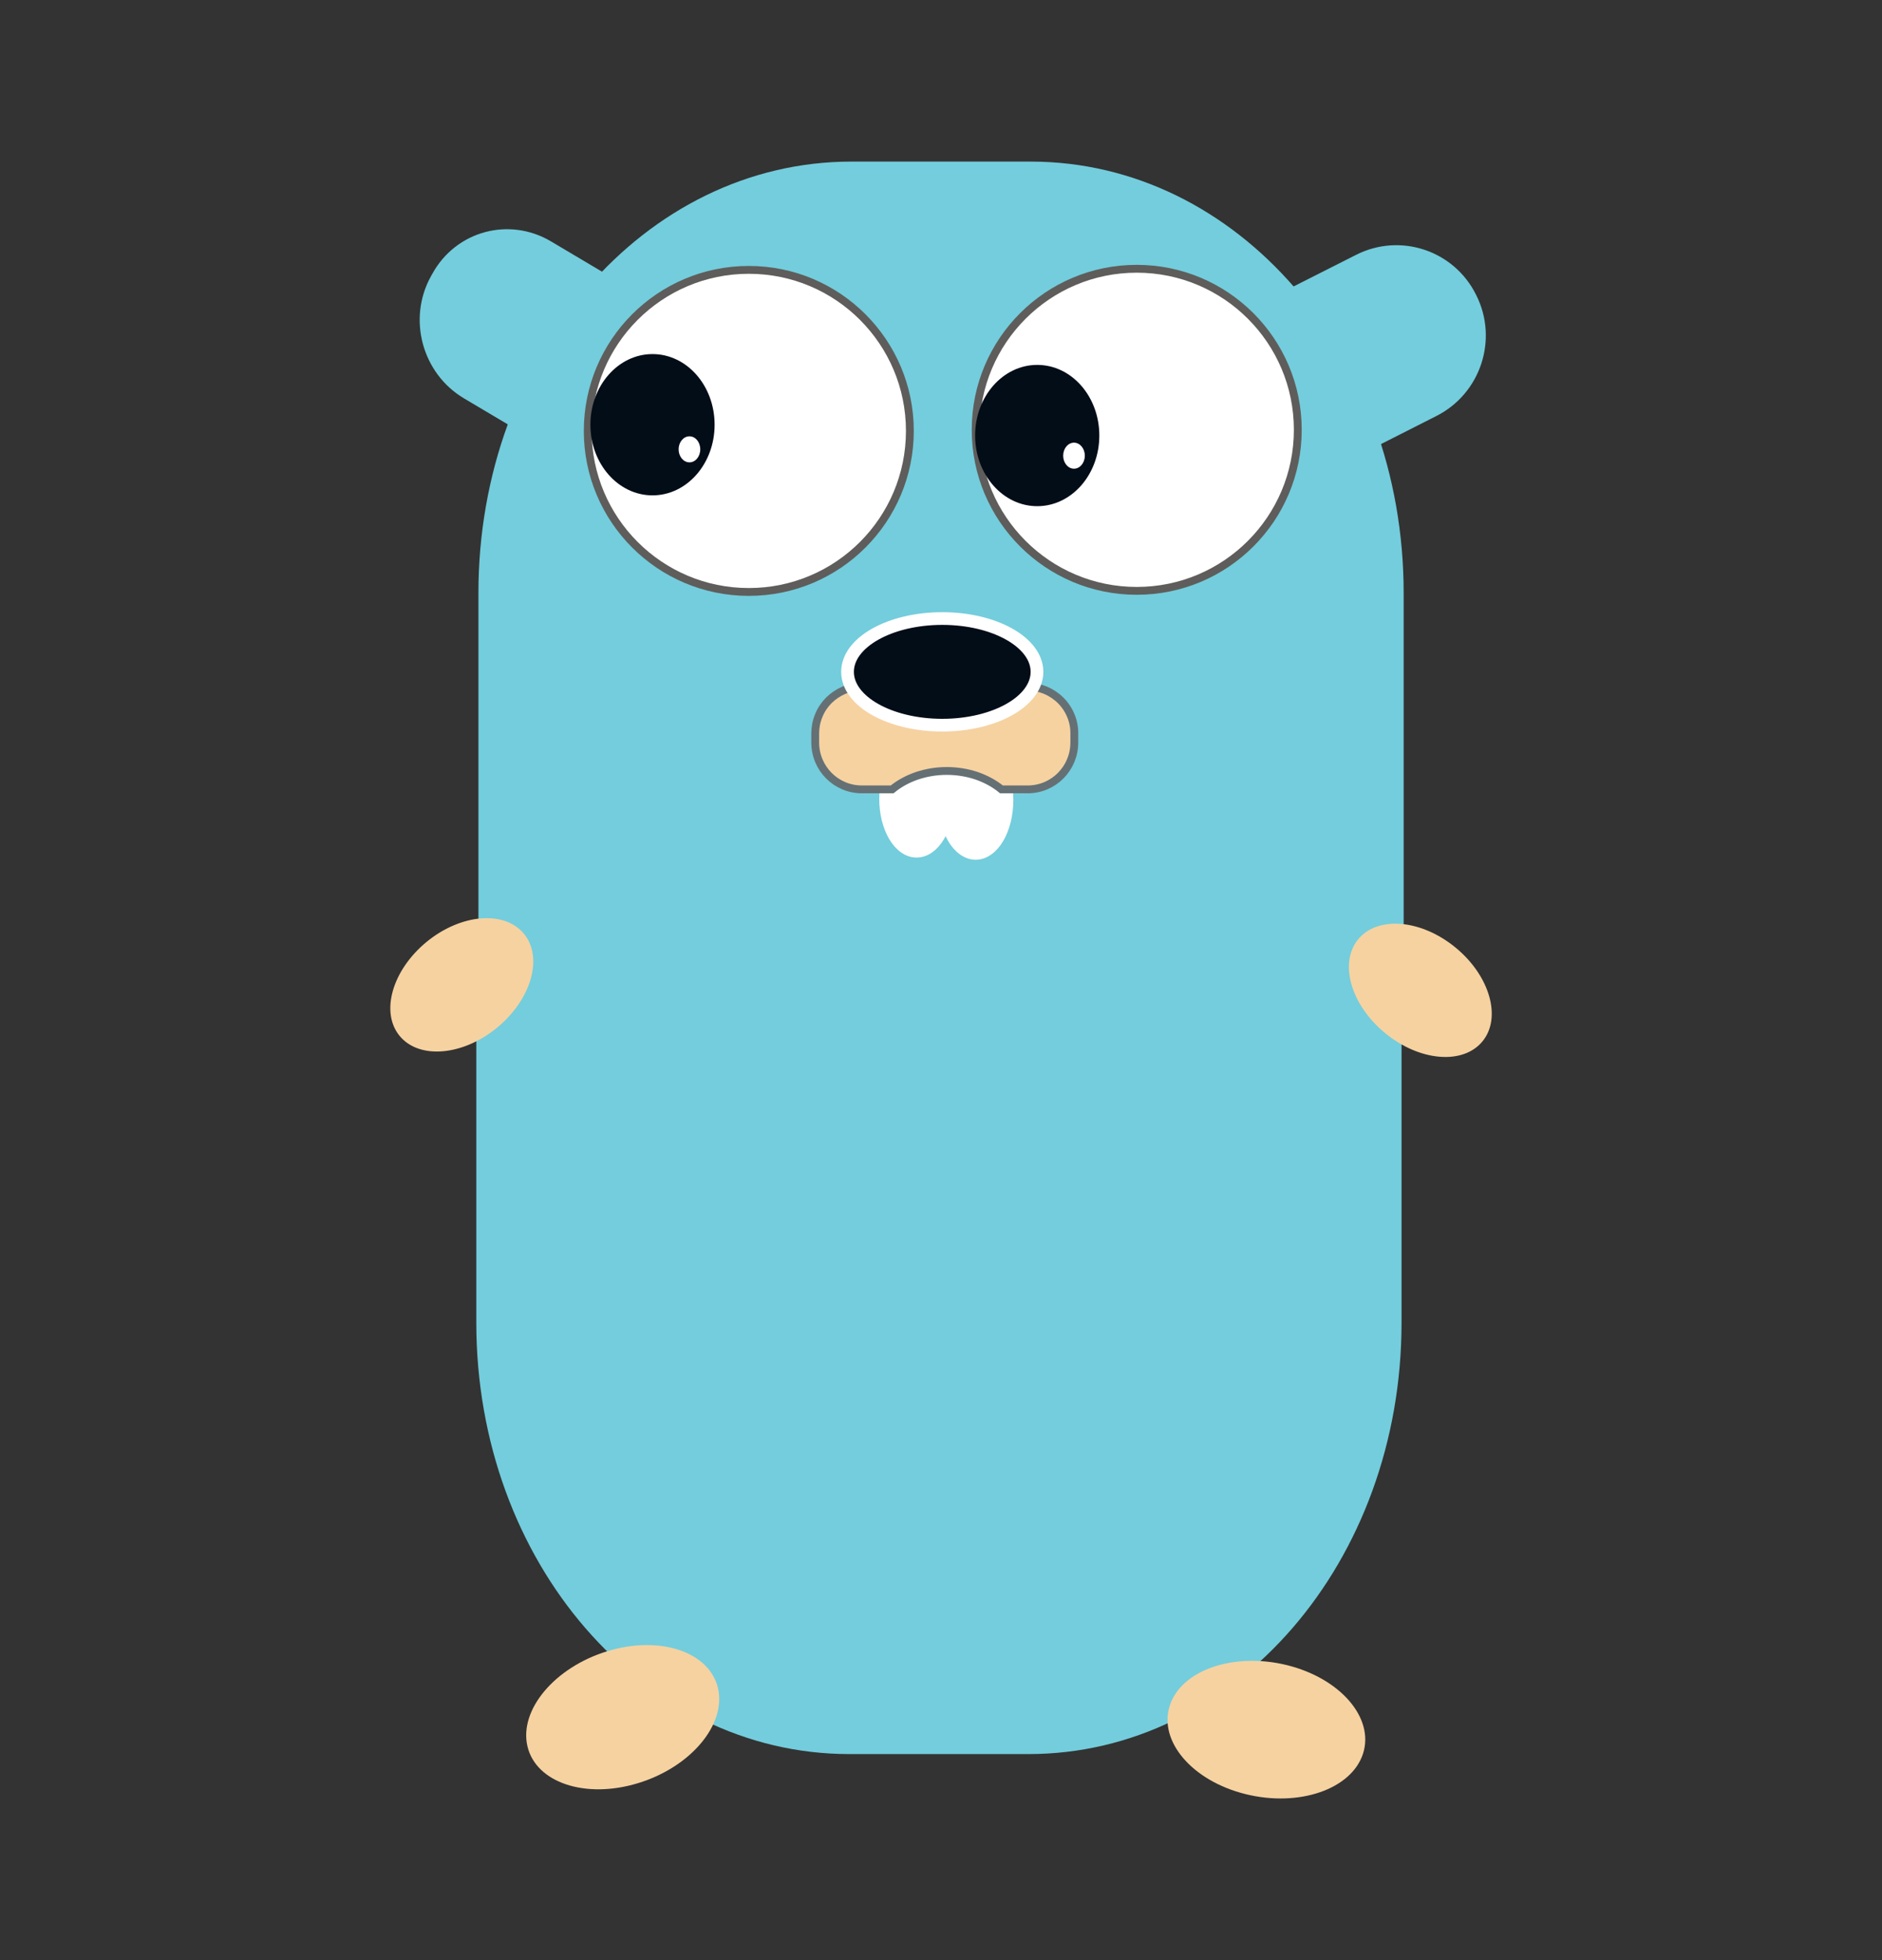 <svg width="24" height="25" viewBox="0 0 24 25" fill="none" xmlns="http://www.w3.org/2000/svg">
<rect x="0" y="0" width="24" height="25" fill="#333333" stroke="none"/>
<path d="M10.857 2.061C8.223 2.061 6.101 4.514 6.101 7.563V12.163L6.074 12.16V16.87C6.074 19.92 8.196 22.372 10.83 22.372H13.117C15.751 22.372 17.873 19.919 17.873 16.87V12.27C17.882 12.271 17.891 12.272 17.9 12.273V7.563C17.9 4.514 15.778 2.061 13.144 2.061H10.857Z" fill="#73CDDC"/>
<path d="M5.515 3.489L5.496 3.523C5.194 4.066 5.383 4.764 5.917 5.081L6.85 5.635C7.385 5.953 8.062 5.769 8.363 5.226L8.382 5.192C8.683 4.648 8.494 3.951 7.96 3.633L7.027 3.079C6.493 2.762 5.816 2.945 5.515 3.489Z" fill="#73CDDC"/>
<path d="M18.827 3.767L18.822 3.757C18.54 3.192 17.855 2.965 17.292 3.251L16.307 3.749C15.744 4.035 15.516 4.724 15.798 5.289L15.803 5.299C16.085 5.864 16.77 6.09 17.333 5.805L18.317 5.306C18.881 5.021 19.109 4.331 18.827 3.767Z" fill="#73CDDC"/>
<path d="M9.549 7.55C10.684 7.55 11.603 6.63 11.603 5.496C11.603 4.362 10.684 3.442 9.549 3.442C8.415 3.442 7.495 4.362 7.495 5.496C7.495 6.63 8.415 7.55 9.549 7.55Z" fill="white" stroke="#5E5D5B" stroke-width="0.1"/>
<path d="M14.496 7.536C15.631 7.536 16.55 6.616 16.55 5.482C16.55 4.348 15.631 3.428 14.496 3.428C13.362 3.428 12.442 4.348 12.442 5.482C12.442 6.616 13.362 7.536 14.496 7.536Z" fill="white" stroke="#5E5D5B" stroke-width="0.1"/>
<path d="M8.321 6.318C8.759 6.318 9.113 5.915 9.113 5.417C9.113 4.919 8.759 4.516 8.321 4.516C7.884 4.516 7.529 4.919 7.529 5.417C7.529 5.915 7.884 6.318 8.321 6.318Z" fill="#030D18"/>
<path d="M12.074 9.922L12.837 10.06C12.842 10.105 12.845 10.152 12.845 10.198C12.845 10.289 12.835 10.378 12.815 10.462C12.794 10.546 12.765 10.622 12.727 10.686C12.69 10.75 12.645 10.801 12.596 10.835C12.547 10.87 12.495 10.888 12.442 10.888C12.389 10.888 12.337 10.87 12.288 10.835C12.239 10.801 12.194 10.75 12.157 10.686C12.12 10.622 12.09 10.546 12.07 10.462C12.049 10.378 12.039 10.289 12.039 10.198C12.04 10.103 12.051 10.009 12.074 9.922Z" fill="white" stroke="white" stroke-width="0.155"/>
<path d="M8.792 5.897C8.869 5.897 8.93 5.823 8.93 5.731C8.93 5.639 8.869 5.565 8.792 5.565C8.716 5.565 8.654 5.639 8.654 5.731C8.654 5.823 8.716 5.897 8.792 5.897Z" fill="white"/>
<path d="M13.227 6.456C13.665 6.456 14.019 6.053 14.019 5.555C14.019 5.057 13.665 4.654 13.227 4.654C12.79 4.654 12.435 5.057 12.435 5.555C12.435 6.053 12.79 6.456 13.227 6.456Z" fill="#030D18"/>
<path d="M13.696 5.978C13.772 5.978 13.834 5.904 13.834 5.812C13.834 5.72 13.772 5.646 13.696 5.646C13.62 5.646 13.558 5.72 13.558 5.812C13.558 5.904 13.62 5.978 13.696 5.978Z" fill="white"/>
<path d="M6.682 11.91C6.433 11.608 5.877 11.654 5.439 12.014C5.002 12.374 4.848 12.91 5.096 13.212C5.344 13.514 5.9 13.468 6.338 13.108C6.776 12.748 6.93 12.212 6.682 11.91Z" fill="#F6D2A1"/>
<path d="M12.054 9.919L11.297 10.054C11.292 10.098 11.289 10.143 11.289 10.188C11.289 10.276 11.299 10.364 11.319 10.445C11.339 10.527 11.369 10.601 11.406 10.664C11.443 10.726 11.487 10.776 11.536 10.81C11.584 10.844 11.636 10.861 11.689 10.861C11.795 10.861 11.897 10.79 11.972 10.664C12.047 10.538 12.089 10.367 12.089 10.189C12.089 10.096 12.077 10.004 12.054 9.919Z" fill="white" stroke="white" stroke-width="0.153"/>
<path d="M17.32 11.98C17.568 11.678 18.123 11.725 18.561 12.085C18.999 12.444 19.153 12.981 18.905 13.282C18.657 13.584 18.102 13.537 17.664 13.177C17.226 12.818 17.072 12.281 17.32 11.98Z" fill="#F6D2A1"/>
<path d="M14.917 21.755C15.062 21.301 15.732 21.069 16.413 21.238C17.094 21.407 17.528 21.912 17.382 22.366C17.236 22.82 16.566 23.052 15.885 22.883C15.205 22.715 14.771 22.209 14.917 21.755Z" fill="#F6D2A1"/>
<path d="M9.156 21.531C9.264 21.996 8.807 22.539 8.136 22.743C7.466 22.948 6.834 22.737 6.726 22.272C6.618 21.807 7.074 21.265 7.745 21.06C8.416 20.855 9.047 21.067 9.156 21.531Z" fill="#F6D2A1"/>
<path d="M10.991 8.758C10.912 8.758 10.835 8.773 10.762 8.803C10.69 8.834 10.625 8.878 10.569 8.933C10.514 8.989 10.47 9.054 10.441 9.127C10.411 9.199 10.396 9.277 10.396 9.355V9.47C10.396 9.801 10.662 10.068 10.991 10.068H11.377C11.467 9.994 11.575 9.935 11.695 9.894C11.815 9.854 11.943 9.833 12.073 9.833C12.204 9.833 12.333 9.854 12.453 9.894C12.572 9.935 12.681 9.994 12.771 10.068H13.105C13.435 10.068 13.7 9.801 13.7 9.47V9.356C13.701 9.278 13.686 9.2 13.656 9.128C13.626 9.055 13.582 8.989 13.527 8.934C13.472 8.879 13.406 8.835 13.334 8.804C13.261 8.774 13.184 8.759 13.105 8.759L10.991 8.758Z" fill="#F6D2A1" stroke="#657075" stroke-width="0.1"/>
<path d="M12.016 9.249C12.683 9.249 13.224 8.945 13.224 8.569C13.224 8.193 12.683 7.889 12.016 7.889C11.349 7.889 10.808 8.193 10.808 8.569C10.808 8.945 11.349 9.249 12.016 9.249Z" fill="#030D18" stroke="white" stroke-width="0.162"/>
</svg>
